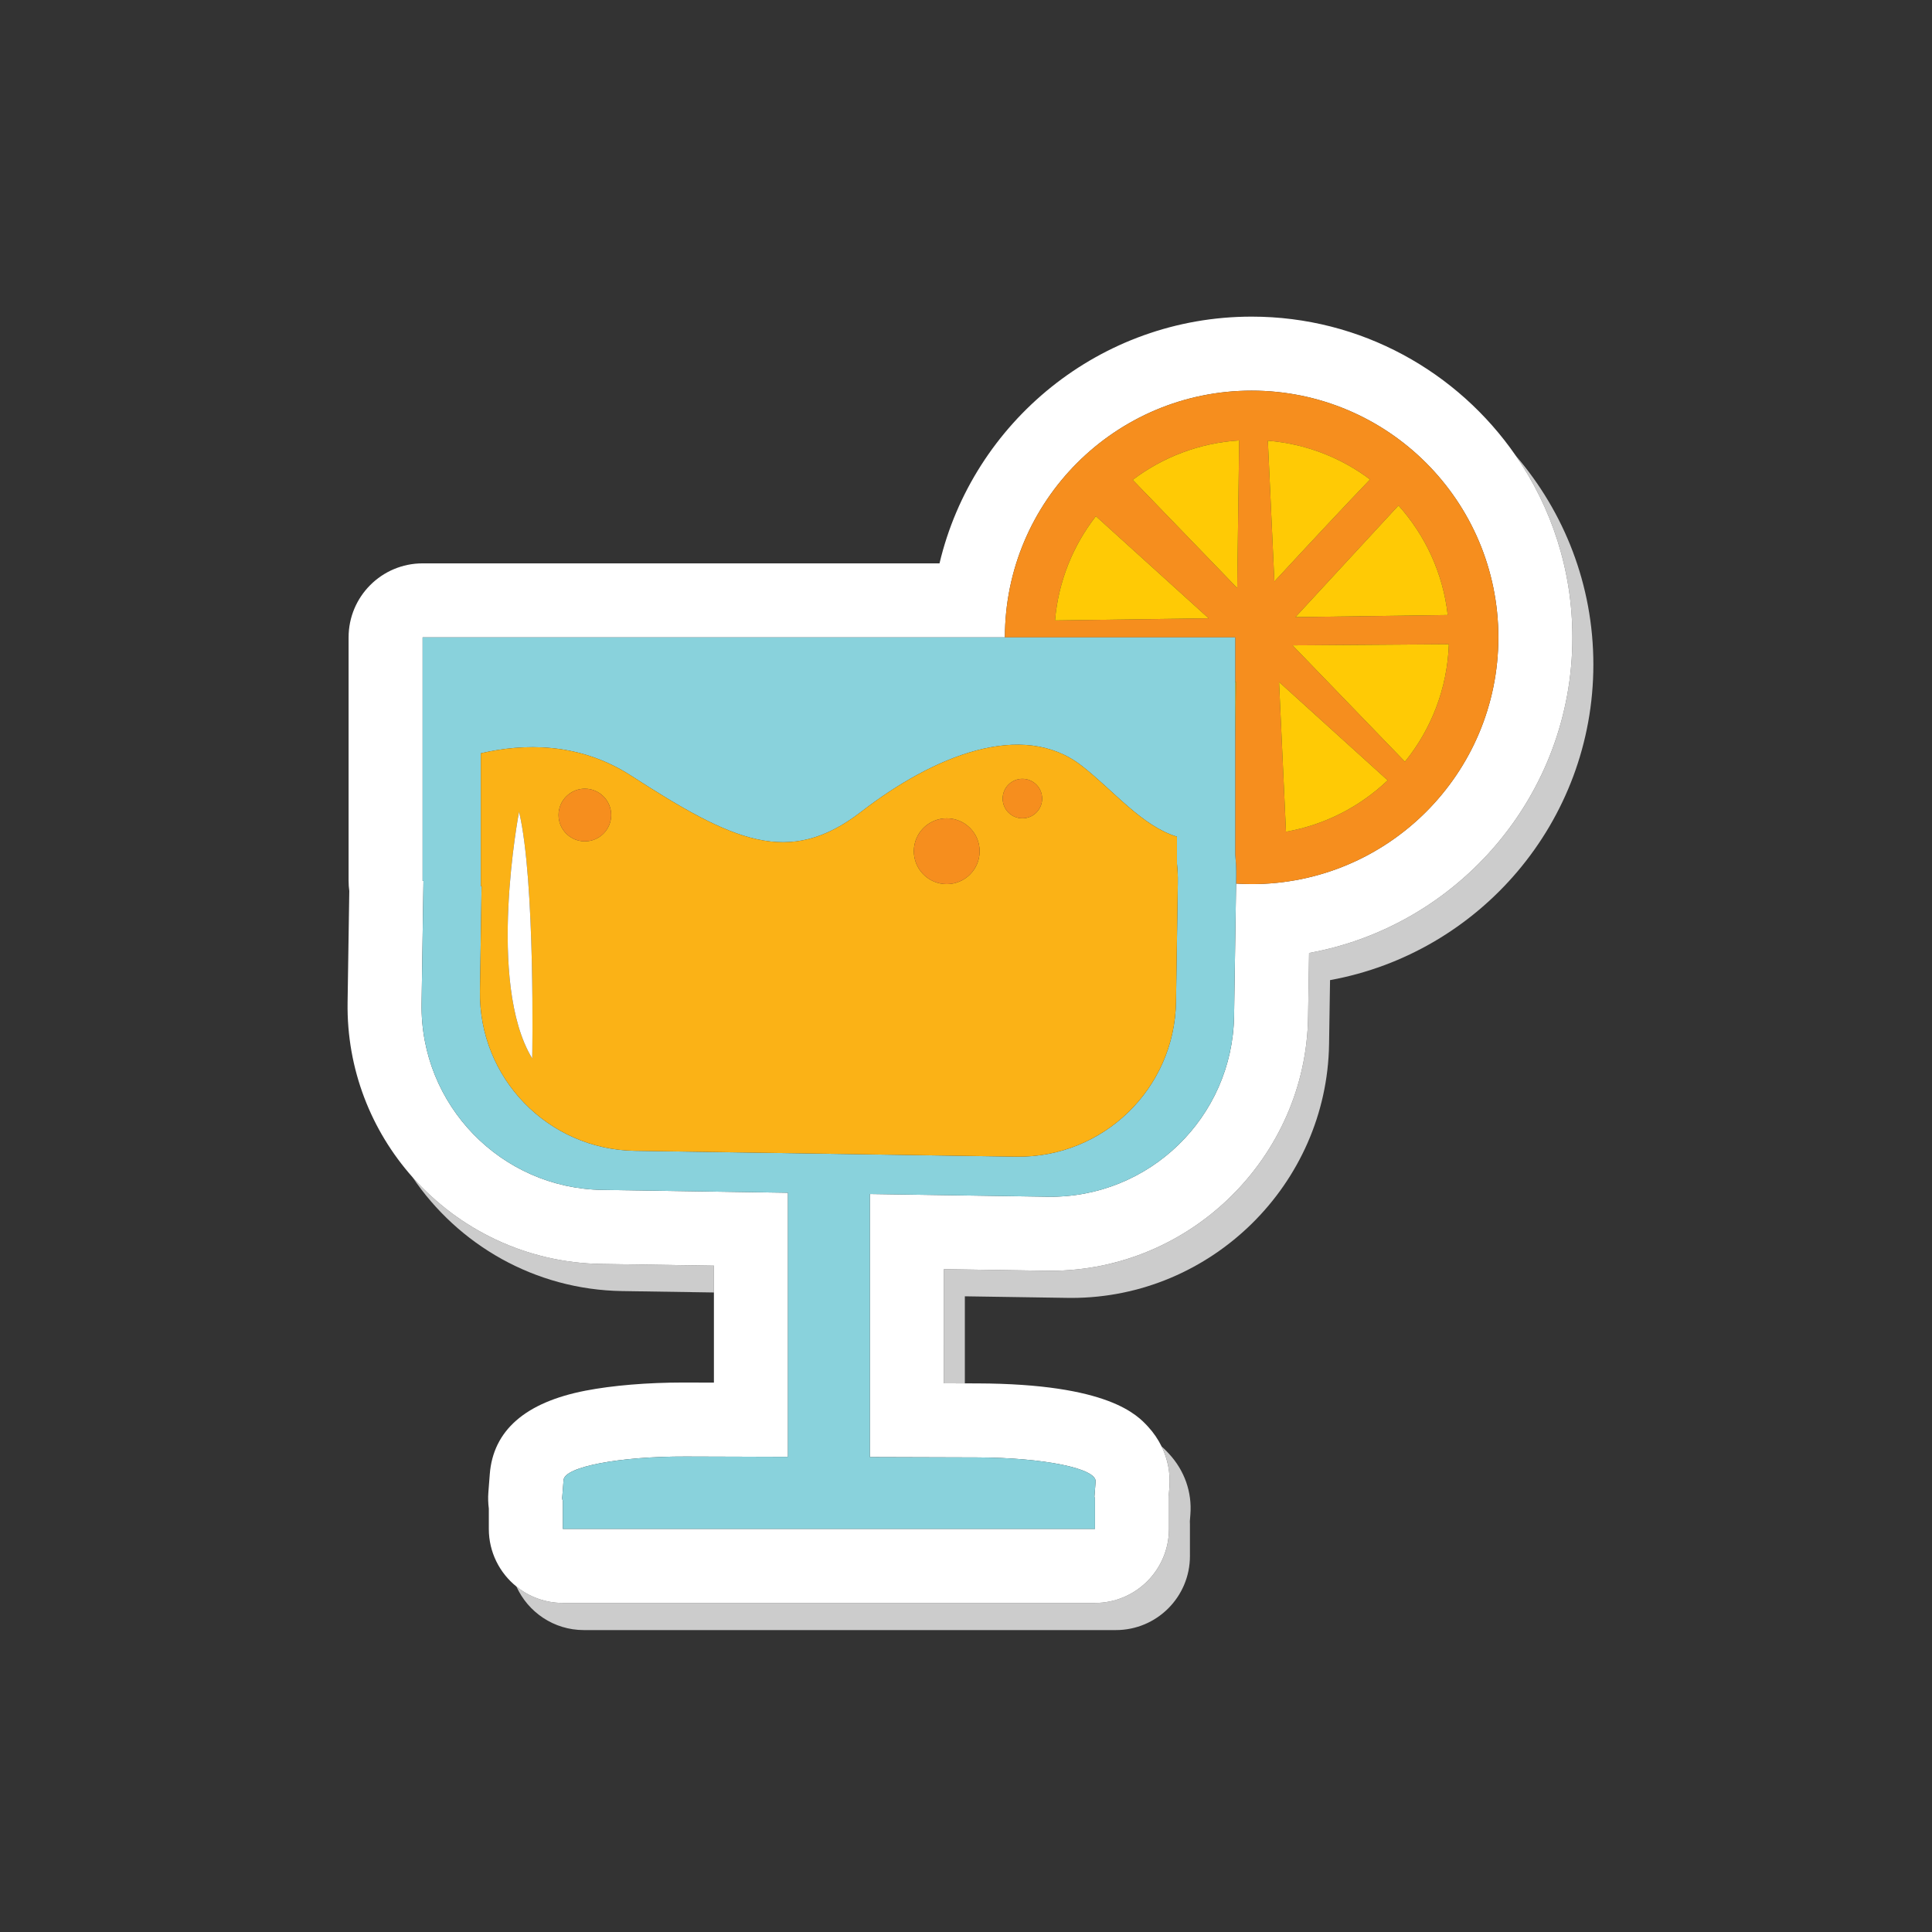 <?xml version="1.0" encoding="utf-8"?>
<!-- Generator: Adobe Illustrator 16.0.0, SVG Export Plug-In . SVG Version: 6.00 Build 0)  -->
<!DOCTYPE svg PUBLIC "-//W3C//DTD SVG 1.1//EN" "http://www.w3.org/Graphics/SVG/1.1/DTD/svg11.dtd">
<svg version="1.1" id="Layer_1" xmlns="http://www.w3.org/2000/svg" xmlns:xlink="http://www.w3.org/1999/xlink" x="0px" y="0px"
	 width="350px" height="350px" viewBox="0 0 350 350" enable-background="new 0 0 350 350" xml:space="preserve">
<rect x="0" y="0" width="350" height="350" fill="#333333" stroke="none"/>
<path fill="#CCCCCC" d="M108.919,228.974c-13.623-0.209-25.809-6.266-34.204-15.737c8.251,12.246,22.152,20.411,38.003,20.653
	l16.614,0.255v-4.859L108.919,228.974z"/>
<path fill="#CCCCCC" d="M284.854,115.468c0,28.489-20.611,52.255-47.703,57.174l-0.179,11.614
	c-0.387,25.34-21.314,45.956-46.651,45.956c-0.24,0-0.483-0.002-0.725-0.006l-18.602-0.284v20.675l3.799,0.012v-15.77l18.603,0.284
	c0.24,0.003,0.484,0.006,0.725,0.006c25.336,0,46.264-20.616,46.651-45.956l0.178-11.614c27.093-4.918,47.703-28.685,47.703-57.174
	c0-14.436-5.304-27.649-14.049-37.822C281.06,91.925,284.854,103.26,284.854,115.468z"/>
<path fill="#CCCCCC" d="M211.851,269.43l-0.095,1.221c0.01,0.205,0.015,0.412,0.015,0.62v5.706c0,7.405-6.004,13.409-13.409,13.409
	h-96.396c-3.188,0-6.111-1.116-8.412-2.975c2.104,4.65,6.775,7.892,12.211,7.892h96.395c7.405,0,13.409-6.004,13.409-13.409v-5.706
	c0-0.208-0.004-0.415-0.014-0.62l0.094-1.222c0.313-4.035-1.06-7.931-3.864-10.972c-0.331-0.358-0.759-0.818-1.349-1.335
	C211.552,264.321,212.051,266.845,211.851,269.43z"/>
<path fill="#FFFFFF" d="M170.994,229.922l18.602,0.284c0.241,0.004,0.484,0.006,0.725,0.006c25.337,0,46.265-20.616,46.651-45.956
	l0.179-11.614c27.092-4.918,47.703-28.685,47.703-57.174c0-12.208-3.794-23.543-10.25-32.905
	c-10.49-15.208-28.025-25.202-47.857-25.202c-27.428,0-50.478,19.1-56.546,44.698H76.561c-7.406,0-13.41,6.003-13.41,13.409v44.102
	c0,0.625,0.043,1.241,0.126,1.843l-0.308,20.184c-0.185,12.108,4.283,23.223,11.746,31.641c8.396,9.472,20.582,15.528,34.204,15.737
	l20.414,0.312v4.859v16.327l-5.468-0.017c-6.58,0-12.911,0.526-17.827,1.482c-10.874,2.114-16.697,7.205-17.31,15.13l-0.255,3.297
	c-0.074,0.98-0.045,1.963,0.083,2.931v3.682c0,4.218,1.951,7.977,4.997,10.435c2.301,1.858,5.225,2.975,8.412,2.975h96.396
	c7.405,0,13.409-6.004,13.409-13.409v-5.706c0-0.208-0.005-0.415-0.015-0.62l0.095-1.221c0.2-2.585-0.299-5.108-1.414-7.391
	c-0.626-1.281-1.442-2.488-2.451-3.582c-1.96-2.125-7.169-7.77-30.907-7.842l-2.285-0.007l-3.799-0.012V229.922z M177.038,264.025
	c12.026,0.036,21.628,1.992,21.443,4.368l-0.223,2.876h0.103v5.707h-96.396v-5.091c-0.089-0.169-0.134-0.34-0.121-0.515l0.253-3.269
	c0.184-2.377,10.082-4.273,22.11-4.237l18.535,0.057v-47.843l-33.619-0.515c-18.367-0.28-33.028-15.396-32.748-33.763l0.34-22.231
	h-0.155v-44.103h105.487c0-24.686,20.012-44.698,44.698-44.698c24.686,0,44.697,20.012,44.697,44.698s-20.012,44.698-44.697,44.698
	c-0.946,0-1.884-0.039-2.814-0.097l-0.367,23.982c-0.281,18.366-15.397,33.028-33.764,32.748l-32.216-0.493v47.66L177.038,264.025z"
	/>
<path fill="#F68E1E" d="M223.767,123.62l0.142-0.156l-0.142,10.762v20.584c0.135,1.308,0.205,2.635,0.184,3.983l-0.019,1.275
	c0.931,0.058,1.868,0.097,2.814,0.097c24.686,0,44.697-20.012,44.697-44.698S251.432,70.77,226.746,70.77
	c-24.687,0-44.698,20.012-44.698,44.698h41.719V123.62z M232.968,150.676l-1.257-27.125l19.679,17.813
	C246.4,146.114,240.044,149.433,232.968,150.676z M254.515,137.99l-20.359-21.08l28.318-0.206
	C262.198,124.761,259.266,132.141,254.515,137.99z M262.27,111.417l-27.592,0.381l18.668-20.223
	C258.188,96.963,261.414,103.831,262.27,111.417z M248.197,86.857c-4.4,4.579-10.556,11.164-17.331,18.487l-1.182-25.505
	C236.598,80.403,242.957,82.922,248.197,86.857z M191.127,112.398c0.604-7.086,3.271-13.58,7.402-18.882l20.436,18.498
	L191.127,112.398z M205.201,86.931c5.43-4.106,12.067-6.693,19.286-7.143l-0.354,26.745L205.201,86.931z"/>
<path fill="#FFCA05" d="M191.127,112.398l27.838-0.384l-20.436-18.498C194.398,98.819,191.73,105.312,191.127,112.398z"/>
<path fill="#FFCA05" d="M224.487,79.788c-7.219,0.45-13.856,3.037-19.286,7.143l18.932,19.602L224.487,79.788z"/>
<path fill="#FFCA05" d="M248.197,86.857c-5.24-3.935-11.6-6.455-18.513-7.018l1.182,25.505
	C237.642,98.021,243.797,91.437,248.197,86.857z"/>
<path fill="#FFCA05" d="M262.27,111.417c-0.855-7.586-4.081-14.454-8.924-19.842l-18.668,20.223L262.27,111.417z"/>
<path fill="#FFCA05" d="M254.515,137.99c4.751-5.849,7.684-13.229,7.959-21.285l-28.318,0.206L254.515,137.99z"/>
<path fill="#FFCA05" d="M232.968,150.676c7.076-1.243,13.433-4.563,18.422-9.312l-19.679-17.813L232.968,150.676z"/>
<polygon fill="#FFCA05" points="223.767,123.62 223.767,134.226 223.908,123.464 "/>
<path fill="#89D2DC" d="M157.584,216.306l32.216,0.493c18.366,0.28,33.482-14.382,33.764-32.748l0.367-23.982l0.019-1.275
	c0.021-1.348-0.049-2.675-0.184-3.983v-20.584V123.62v-8.152h-41.719H76.561v44.103h0.155l-0.34,22.231
	c-0.28,18.367,14.381,33.482,32.748,33.763l33.619,0.515v47.843l-18.535-0.057c-12.028-0.036-21.926,1.86-22.11,4.237l-0.253,3.269
	c-0.013,0.175,0.032,0.346,0.121,0.515v5.091h96.396v-5.707h-0.103l0.223-2.876c0.185-2.376-9.417-4.332-21.443-4.368l-19.454-0.06
	V216.306z M115.006,208.481c-15.734-0.241-28.294-13.191-28.054-28.926l0.292-19.044H87.11v-24.046
	c7.596-1.761,17.702-2.085,27.187,4.033c18.475,11.92,28.607,16.688,41.718,6.556c13.111-10.132,29.202-16.688,39.93-8.344
	c5.795,4.507,10.896,10.918,17.272,12.863v4.86c0.117,1.12,0.177,2.257,0.158,3.413l-0.33,21.637
	c-0.241,15.734-13.191,28.294-28.926,28.055L115.006,208.481z"/>
<path fill="#FBB216" d="M184.119,209.538c15.734,0.239,28.685-12.32,28.926-28.055l0.33-21.637c0.019-1.155-0.041-2.292-0.158-3.413
	v-4.86c-6.376-1.945-11.478-8.356-17.272-12.863c-10.728-8.343-26.819-1.788-39.93,8.344c-13.111,10.131-23.243,5.364-41.718-6.556
	c-9.484-6.119-19.59-5.794-27.187-4.033v24.046h0.133l-0.292,19.044c-0.24,15.734,12.32,28.685,28.054,28.926L184.119,209.538z
	 M96.417,191.753c-8.344-13.708-2.384-44.698-2.384-44.698C97.013,159.57,96.417,191.753,96.417,191.753z M105.953,152.418
	c-2.633,0-4.767-2.135-4.767-4.768c0-2.633,2.134-4.768,4.767-4.768c2.634,0,4.768,2.134,4.768,4.768
	C110.721,150.283,108.586,152.418,105.953,152.418z M185.217,141.095c1.976,0,3.576,1.601,3.576,3.576
	c0,1.975-1.601,3.576-3.576,3.576c-1.975,0-3.576-1.601-3.576-3.576C181.641,142.696,183.242,141.095,185.217,141.095z
	 M171.51,148.247c3.292,0,5.96,2.669,5.96,5.96s-2.668,5.959-5.96,5.959c-3.291,0-5.96-2.668-5.96-5.959
	S168.219,148.247,171.51,148.247z"/>
<circle fill="#F68E1E" cx="171.51" cy="154.206" r="5.959"/>
<circle fill="#F68E1E" cx="185.217" cy="144.671" r="3.576"/>
<circle fill="#F68E1E" cx="105.953" cy="147.651" r="4.768"/>
<path fill="#FFFFFF" d="M96.417,191.753c0,0,0.596-32.183-2.384-44.698C94.034,147.055,88.074,178.045,96.417,191.753z"/>
</svg>
